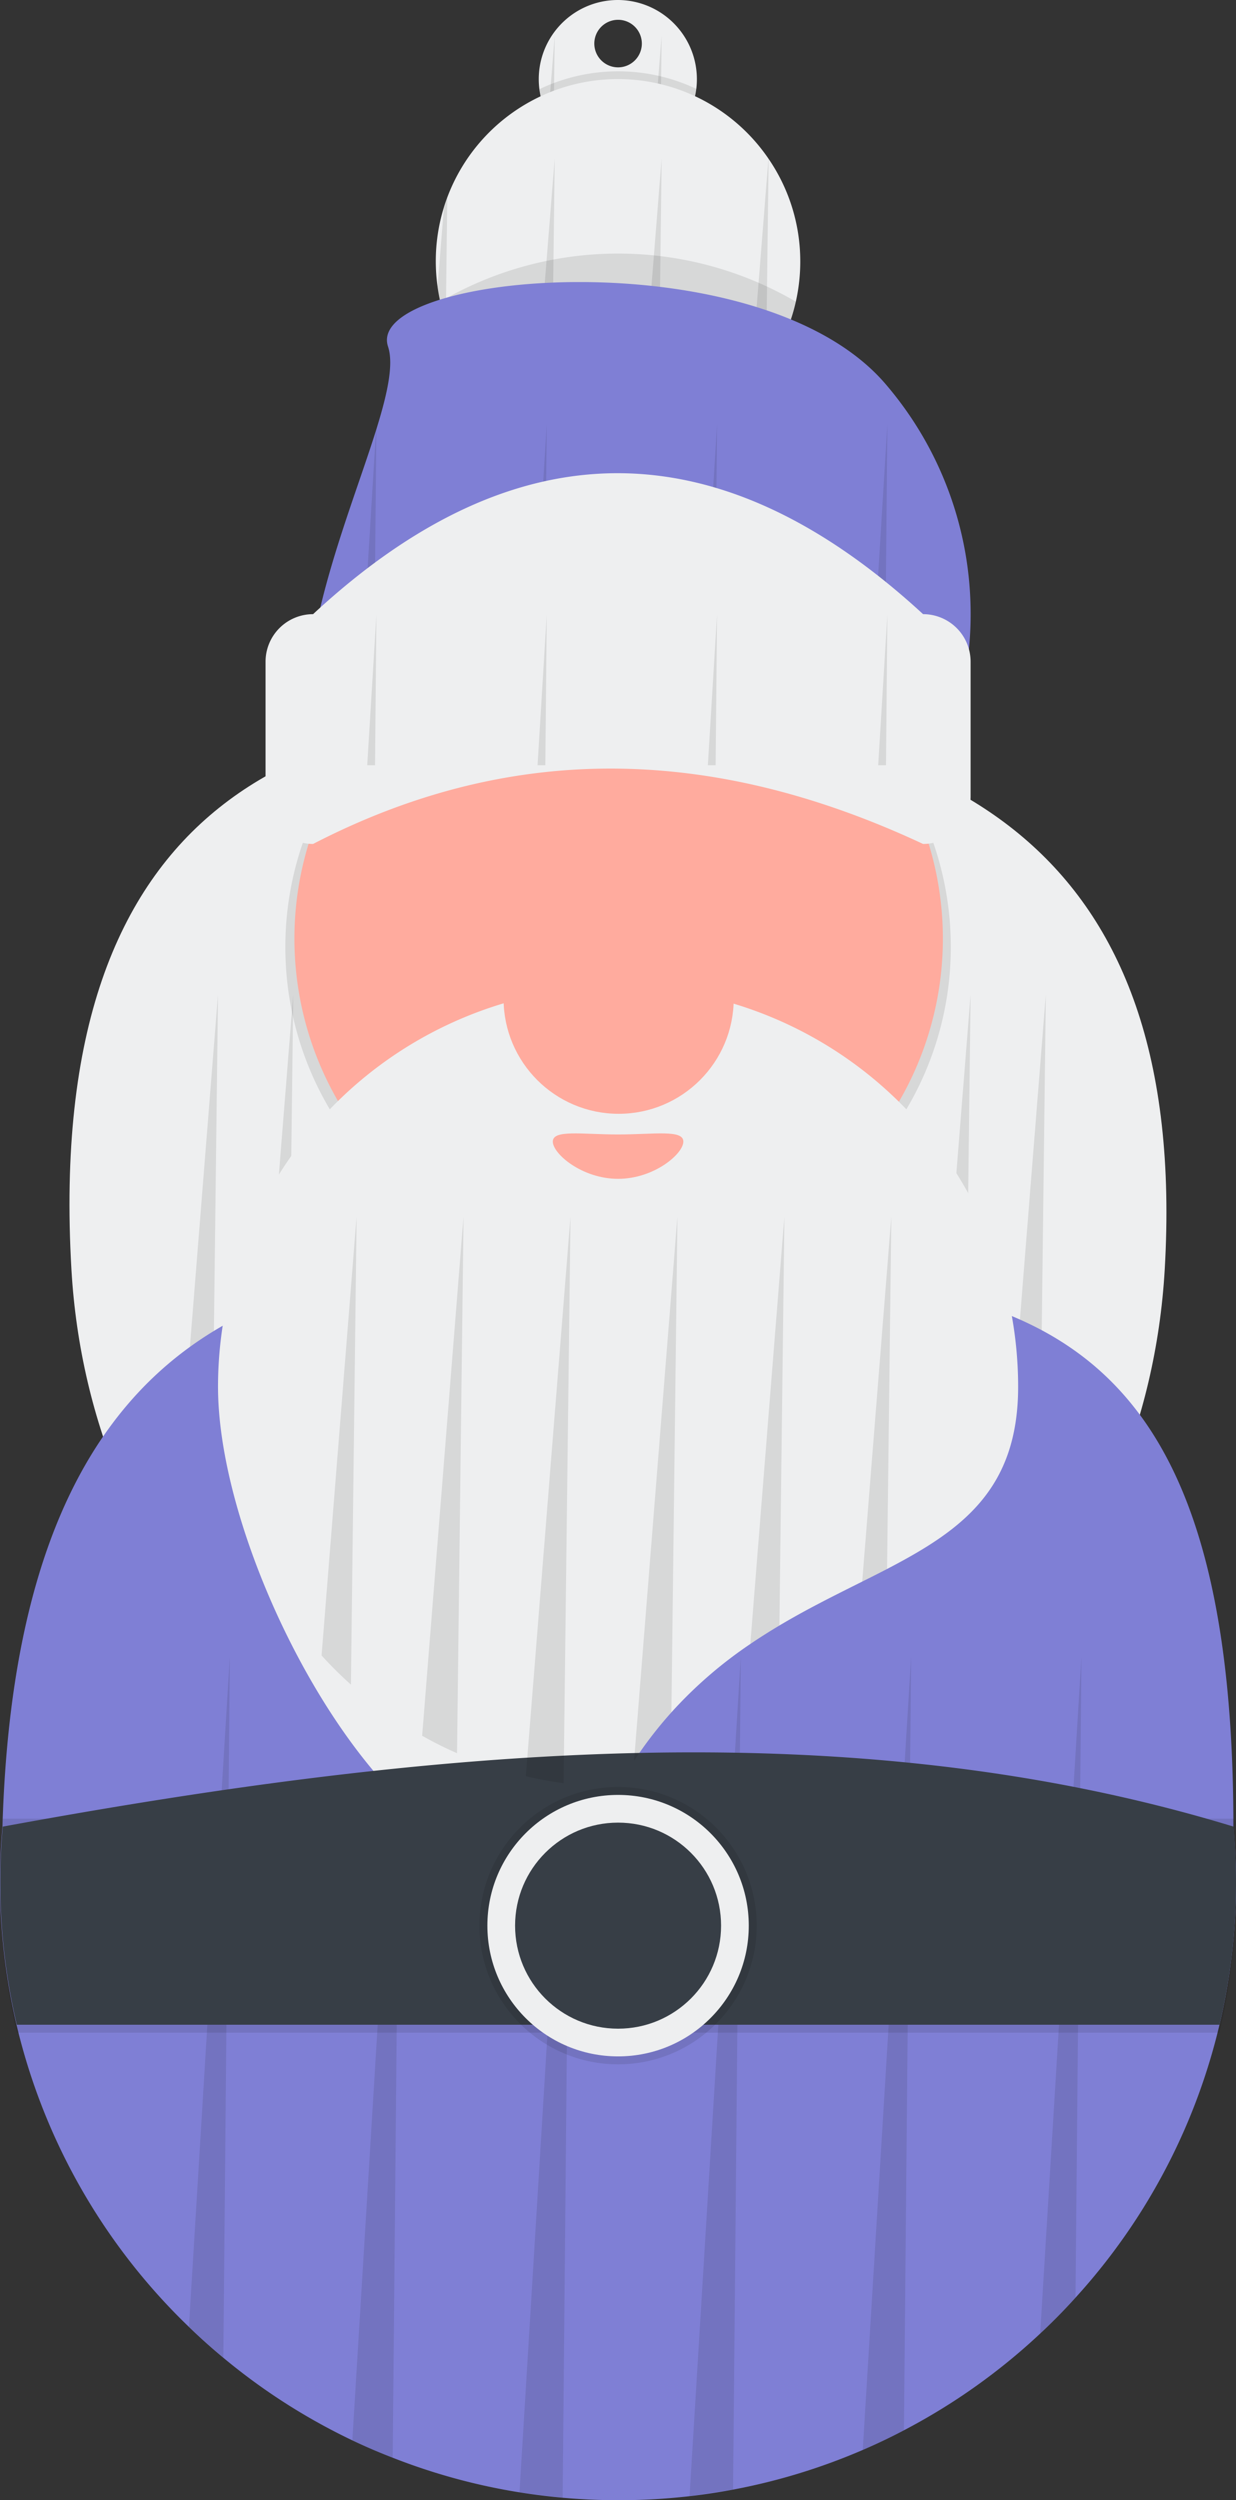 <svg xmlns="http://www.w3.org/2000/svg" data-name="Layer 1" width="392.65" height="794.001" viewBox="0 0 392.65 794.001" xmlns:xlink="http://www.w3.org/1999/xlink"><rect x="0" y="0" width="392.65" height="794.001" fill="#333333" stroke="none"/><path d="M608.263,71.811a25.14,25.14,0,0,0-25,28.3,24.821,24.821,0,0,0,2.82,8.7,25.635,25.635,0,0,0,1.69,2.75,25.2,25.2,0,0,0,31.42,8,22.14,22.14,0,0,0,2.48-1.38,25.16,25.16,0,0,0-13.41-46.37Zm0,21.39a7.55,7.55,0,1,1,7.55-7.55v0A7.55,7.55,0,0,1,608.263,93.201Z" transform="translate(-411.913 -71.811)" fill="#eeeff0"/><path d="M588.133,83.131l-.36,28.47a25.635,25.635,0,0,1-1.69-2.79Z" transform="translate(-411.913 -71.811)" opacity="0.1" style="isolation:isolate"/><path d="M622.103,83.131l-.43,35.14a22.14,22.14,0,0,1-2.48,1.38Z" transform="translate(-411.913 -71.811)" opacity="0.1" style="isolation:isolate"/><path d="M633.263,100.111a25.17,25.17,0,0,1-49.94,0A58,58,0,0,1,633.263,100.111Z" transform="translate(-411.913 -71.811)" opacity="0.1" style="isolation:isolate"/><path d="M666.143,154.861a58.269,58.269,0,0,1-1.41,12.75,57.281,57.281,0,0,1-9.47,21,59.591,59.591,0,0,1-5,6,57.81,57.81,0,0,1-29.28,16.66,51.569,51.569,0,0,1-6.11,1,53.83,53.83,0,0,1-6.64.39,57.82,57.82,0,0,1-21.19-4,53.428,53.428,0,0,1-5.65-2.58,58.06,58.06,0,0,1-27.9-32.44,54.727,54.727,0,0,1-1.73-6.11c-.36-1.59-.65-3.2-.87-4.84a59.006,59.006,0,0,1-.54-7.91,57.901,57.901,0,0,1,2.51-16.91c.33-1.11.71-2.2,1.11-3.29a57.89,57.89,0,0,1,102.09-12.35h0A57.62,57.62,0,0,1,666.143,154.861Z" transform="translate(-411.913 -71.811)" fill="#eeeff0"/><path d="M554.003,134.661l-.48,39.06a54.727,54.727,0,0,1-1.73-6.11c-.36-1.59-.65-3.2-.87-4.84l2-24.82C553.263,136.811,553.603,135.751,554.003,134.661Z" transform="translate(-411.913 -71.811)" opacity="0.1" style="isolation:isolate"/><path d="M588.133,122.141l-1.06,86.6a53.431,53.431,0,0,1-5.65-2.58Z" transform="translate(-411.913 -71.811)" opacity="0.1" style="isolation:isolate"/><path d="M622.103,122.141l-1.09,89.19a51.567,51.567,0,0,1-6.11,1Z" transform="translate(-411.913 -71.811)" opacity="0.1" style="isolation:isolate"/><path d="M656.083,122.141v.1l-.82,66.42a59.595,59.595,0,0,1-5,6l5.77-72.44Z" transform="translate(-411.913 -71.811)" opacity="0.1" style="isolation:isolate"/><path d="M664.733,167.611a57.89,57.89,0,0,1-112.94,0A112.05,112.05,0,0,1,664.733,167.611Z" transform="translate(-411.913 -71.811)" opacity="0.1" style="isolation:isolate"/><path d="M720.263,266.811a111.49,111.49,0,0,1-27.68,73.71c-2.36,2.68-4.82,5.25-7.41,7.69a111.56,111.56,0,0,1-47,26.55c-2.89.82-5.85,1.5-8.83,2.05a112.48,112.48,0,0,1-45.29-.65c-2.92-.63-5.8-1.4-8.63-2.27a111.7,111.7,0,0,1-45.2-26.82c-2.39-2.29-4.67-4.72-6.83-7.25-40.362-46.872,19.545-134.485,11.787-157.953s117.59-35.085,157.953,11.787A112,112,0,0,1,720.263,266.811Z" transform="translate(-411.913 -71.811)" fill="#7f7fd5"/><polygon points="118.27 275.3 119.58 134.64 111.44 268.05 118.27 275.3" opacity="0.1" style="isolation:isolate"/><path d="M585.603,206.451l-1.59,169.75c-2.92-.63-5.8-1.4-8.63-2.27Z" transform="translate(-411.913 -71.811)" opacity="0.1" style="isolation:isolate"/><path d="M639.713,206.451l-1.58,168.36c-2.89.82-5.85,1.5-8.83,2.05Z" transform="translate(-411.913 -71.811)" opacity="0.1" style="isolation:isolate"/><polygon points="280.66 268.75 281.9 134.64 273.24 276.44 280.66 268.75" opacity="0.1" style="isolation:isolate"/><path d="M608.263,298.311c104.103,4.688,181.508,41.856,173.65,176.79-5.676,97.473-77.746,176.79-173.65,176.79s-167.993-79.316-173.65-176.79C425.831,323.775,510.676,293.917,608.263,298.311Z" transform="translate(-411.913 -71.811)" fill="#eeeff0"/><polygon points="69.26 315.84 52.9 520.95 66.75 520.95 69.26 315.84" opacity="0.1" style="isolation:isolate"/><polygon points="93.16 315.84 76.8 520.95 90.65 520.95 93.16 315.84" opacity="0.1" style="isolation:isolate"/><polygon points="308.34 315.84 291.98 520.95 305.83 520.95 308.34 315.84" opacity="0.1" style="isolation:isolate"/><polygon points="332.24 315.84 315.88 520.95 329.73 520.95 332.24 315.84" opacity="0.1" style="isolation:isolate"/><path d="M766.073,548.971c-27.47,60.76-87.81,102.93-157.81,102.93s-130.34-42.17-157.81-102.93C514.958,461.815,637.904,443.453,725.06,507.958A196.329,196.329,0,0,1,766.073,548.971Z" transform="translate(-411.913 -71.811)" opacity="0.1" style="isolation:isolate"/><path d="M804.563,669.511a195.47,195.47,0,0,1-51,132q-5.35,5.93-11.22,11.4a196.501,196.501,0,0,1-43.28,30.71q-6.39,3.36-13.08,6.24a194.782,194.782,0,0,1-41.2,12.59q-6.84,1.29-13.82,2.09a195.776,195.776,0,0,1-22.7,1.27q-8.91,0-17.6-.78c-4.62-.42-9.2-1-13.72-1.71a193.831,193.831,0,0,1-40.28-11q-6.52-2.51-12.82-5.51a195.57,195.57,0,0,1-41-26.25q-5.66-4.68-10.93-9.79a195.58,195.58,0,0,1-60-141.22q0-8.91.78-17.61c4.926-167.59,95.62-184.075,195.52-178.69,111.267,5.998,195.575-2.142,195.52,178.69Q804.553,660.601,804.563,669.511Z" transform="translate(-411.913 -71.811)" fill="#7f7fd5"/><path d="M484.933,597.811l-2.07,222.71q-5.66-4.68-10.93-9.79Z" transform="translate(-411.913 -71.811)" opacity="0.1" style="isolation:isolate"/><path d="M539.043,597.811l-2.38,254.52q-6.52-2.52-12.82-5.52Z" transform="translate(-411.913 -71.811)" opacity="0.1" style="isolation:isolate"/><polygon points="178.74 793.22 181.24 525.98 165.03 791.51 178.74 793.22" opacity="0.1" style="isolation:isolate"/><polygon points="232.88 790.6 235.34 525.98 219.06 792.69 232.88 790.6" opacity="0.1" style="isolation:isolate"/><path d="M701.363,597.811l-2.29,245.79q-6.39,3.36-13.08,6.24Z" transform="translate(-411.913 -71.811)" opacity="0.1" style="isolation:isolate"/><path d="M755.473,597.811l-1.9,203.68q-5.35,5.93-11.22,11.4Z" transform="translate(-411.913 -71.811)" opacity="0.1" style="isolation:isolate"/><path d="M713.963,372.551c0,57-47.32,103.18-105.7,103.18s-105.7-46.19-105.7-103.18a101.191,101.191,0,0,1,3.91-27.89c10.4-36.27,40.6-64.47,78.52-72.78a109.12,109.12,0,0,1,46.54,0c37.92,8.31,68.12,36.51,78.52,72.78A101.191,101.191,0,0,1,713.963,372.551Z" transform="translate(-411.913 -71.811)" opacity="0.1" style="isolation:isolate"/><path d="M711.443,370.031a103,103,0,1,1-3.81-27.88A103,103,0,0,1,711.443,370.031Z" transform="translate(-411.913 -71.811)" fill="#ffab9e"/><path d="M511.373,266.851c64.216-59.561,128.808-59.811,193.78,0a15.1,15.1,0,0,1,15.1,15.1v42.78a15.1,15.1,0,0,1-15.1,15.1c-63.284-29.584-127.674-34.165-193.78,0a15.1,15.1,0,0,1-15.1-15.1v-42.78A15.1,15.1,0,0,1,511.373,266.851Z" transform="translate(-411.913 -71.811)" fill="#eeeff0"/><path d="M735.353,512.221c0,32.65-17.98,45.55-41.64,57.86q-3.855,1.995-7.89,4c-8.43,4.23-17.36,8.62-26.31,13.95-3.08,1.84-6.17,3.78-9.24,5.87a136.462,136.462,0,0,0-25.07,21.71,129.27,129.27,0,0,0-11.86,15.39l-.01.02c-1.74,2.64-3.43,5.38-5.07,8.29-44.04,78.02-127.09-56.9-127.09-127.09a127.09,127.09,0,0,1,254.18,0Z" transform="translate(-411.913 -71.811)" fill="#eeeff0"/><path d="M629,434.348c0,3.887-9.285,11.829-20.737,11.829s-20.737-7.943-20.737-11.829,9.285-2.259,20.737-2.259S629,430.457,629,434.348Z" transform="translate(-411.913 -71.811)" fill="#ffab9e"/><path d="M804.563,667.001a196.427,196.427,0,0,1-5.25,45.29h-382.05a196.429,196.429,0,0,1-5.25-45.29q0-8.91.78-17.62h391Q804.553,658.081,804.563,667.001Z" transform="translate(-411.913 -71.811)" opacity="0.1" style="isolation:isolate"/><path d="M804.563,672.031a196.581,196.581,0,0,1-5.25,45.3h-382.05a196.58,196.58,0,0,1-5.25-45.3q0-8.91.78-17.62h391Q804.553,663.111,804.563,672.031Z" transform="translate(-411.913 -71.811)" opacity="0.1" style="isolation:isolate"/><path d="M804.563,669.511a196.51,196.51,0,0,1-5.25,45.3h-382.05a196.51,196.51,0,0,1-5.25-45.3q0-8.91.78-17.61c135.593-24.917,268.555-37.37,391,0Q804.553,660.601,804.563,669.511Z" transform="translate(-411.913 -71.811)" fill="#373e46"/><circle cx="196.35" cy="611.54" r="44.04" opacity="0.1" style="isolation:isolate"/><circle cx="196.35" cy="611.54" r="41.52" fill="#eeeff0"/><circle cx="196.35" cy="611.54" r="32.72" fill="#373e46"/><path d="M525.203,458.111l-1.81,148.7a127.214,127.214,0,0,1-9.32-9.26Z" transform="translate(-411.913 -71.811)" opacity="0.1" style="isolation:isolate"/><path d="M559.173,458.111l-2.07,170.47a116.786,116.786,0,0,1-11.08-5.54Z" transform="translate(-411.913 -71.811)" opacity="0.1" style="isolation:isolate"/><path d="M593.153,458.111l-2.2,180a120.544,120.544,0,0,1-12-2.23Z" transform="translate(-411.913 -71.811)" opacity="0.1" style="isolation:isolate"/><path d="M627.123,458.111l-1.92,157.5a129.27,129.27,0,0,0-11.86,15.39Z" transform="translate(-411.913 -71.811)" opacity="0.1" style="isolation:isolate"/><path d="M661.103,458.111l-1.59,129.92c-3.08,1.84-6.17,3.78-9.24,5.87Z" transform="translate(-411.913 -71.811)" opacity="0.1" style="isolation:isolate"/><path d="M695.073,458.111l-1.36,111.97q-3.855,1.995-7.89,4Z" transform="translate(-411.913 -71.811)" opacity="0.1" style="isolation:isolate"/><polygon points="116.66 243.02 119.58 195.21 119.14 243.02 116.66 243.02" opacity="0.1" style="isolation:isolate"/><polygon points="173.24 243.02 173.69 195.21 170.77 243.02 173.24 243.02" opacity="0.1" style="isolation:isolate"/><polygon points="227.79 195.21 227.34 243.02 224.87 243.02 227.79 195.21" opacity="0.1" style="isolation:isolate"/><polygon points="278.98 243.02 281.9 195.21 281.46 243.02 278.98 243.02" opacity="0.1" style="isolation:isolate"/><circle cx="196.53" cy="317.16" r="36.557" fill="#ffab9e"/></svg>